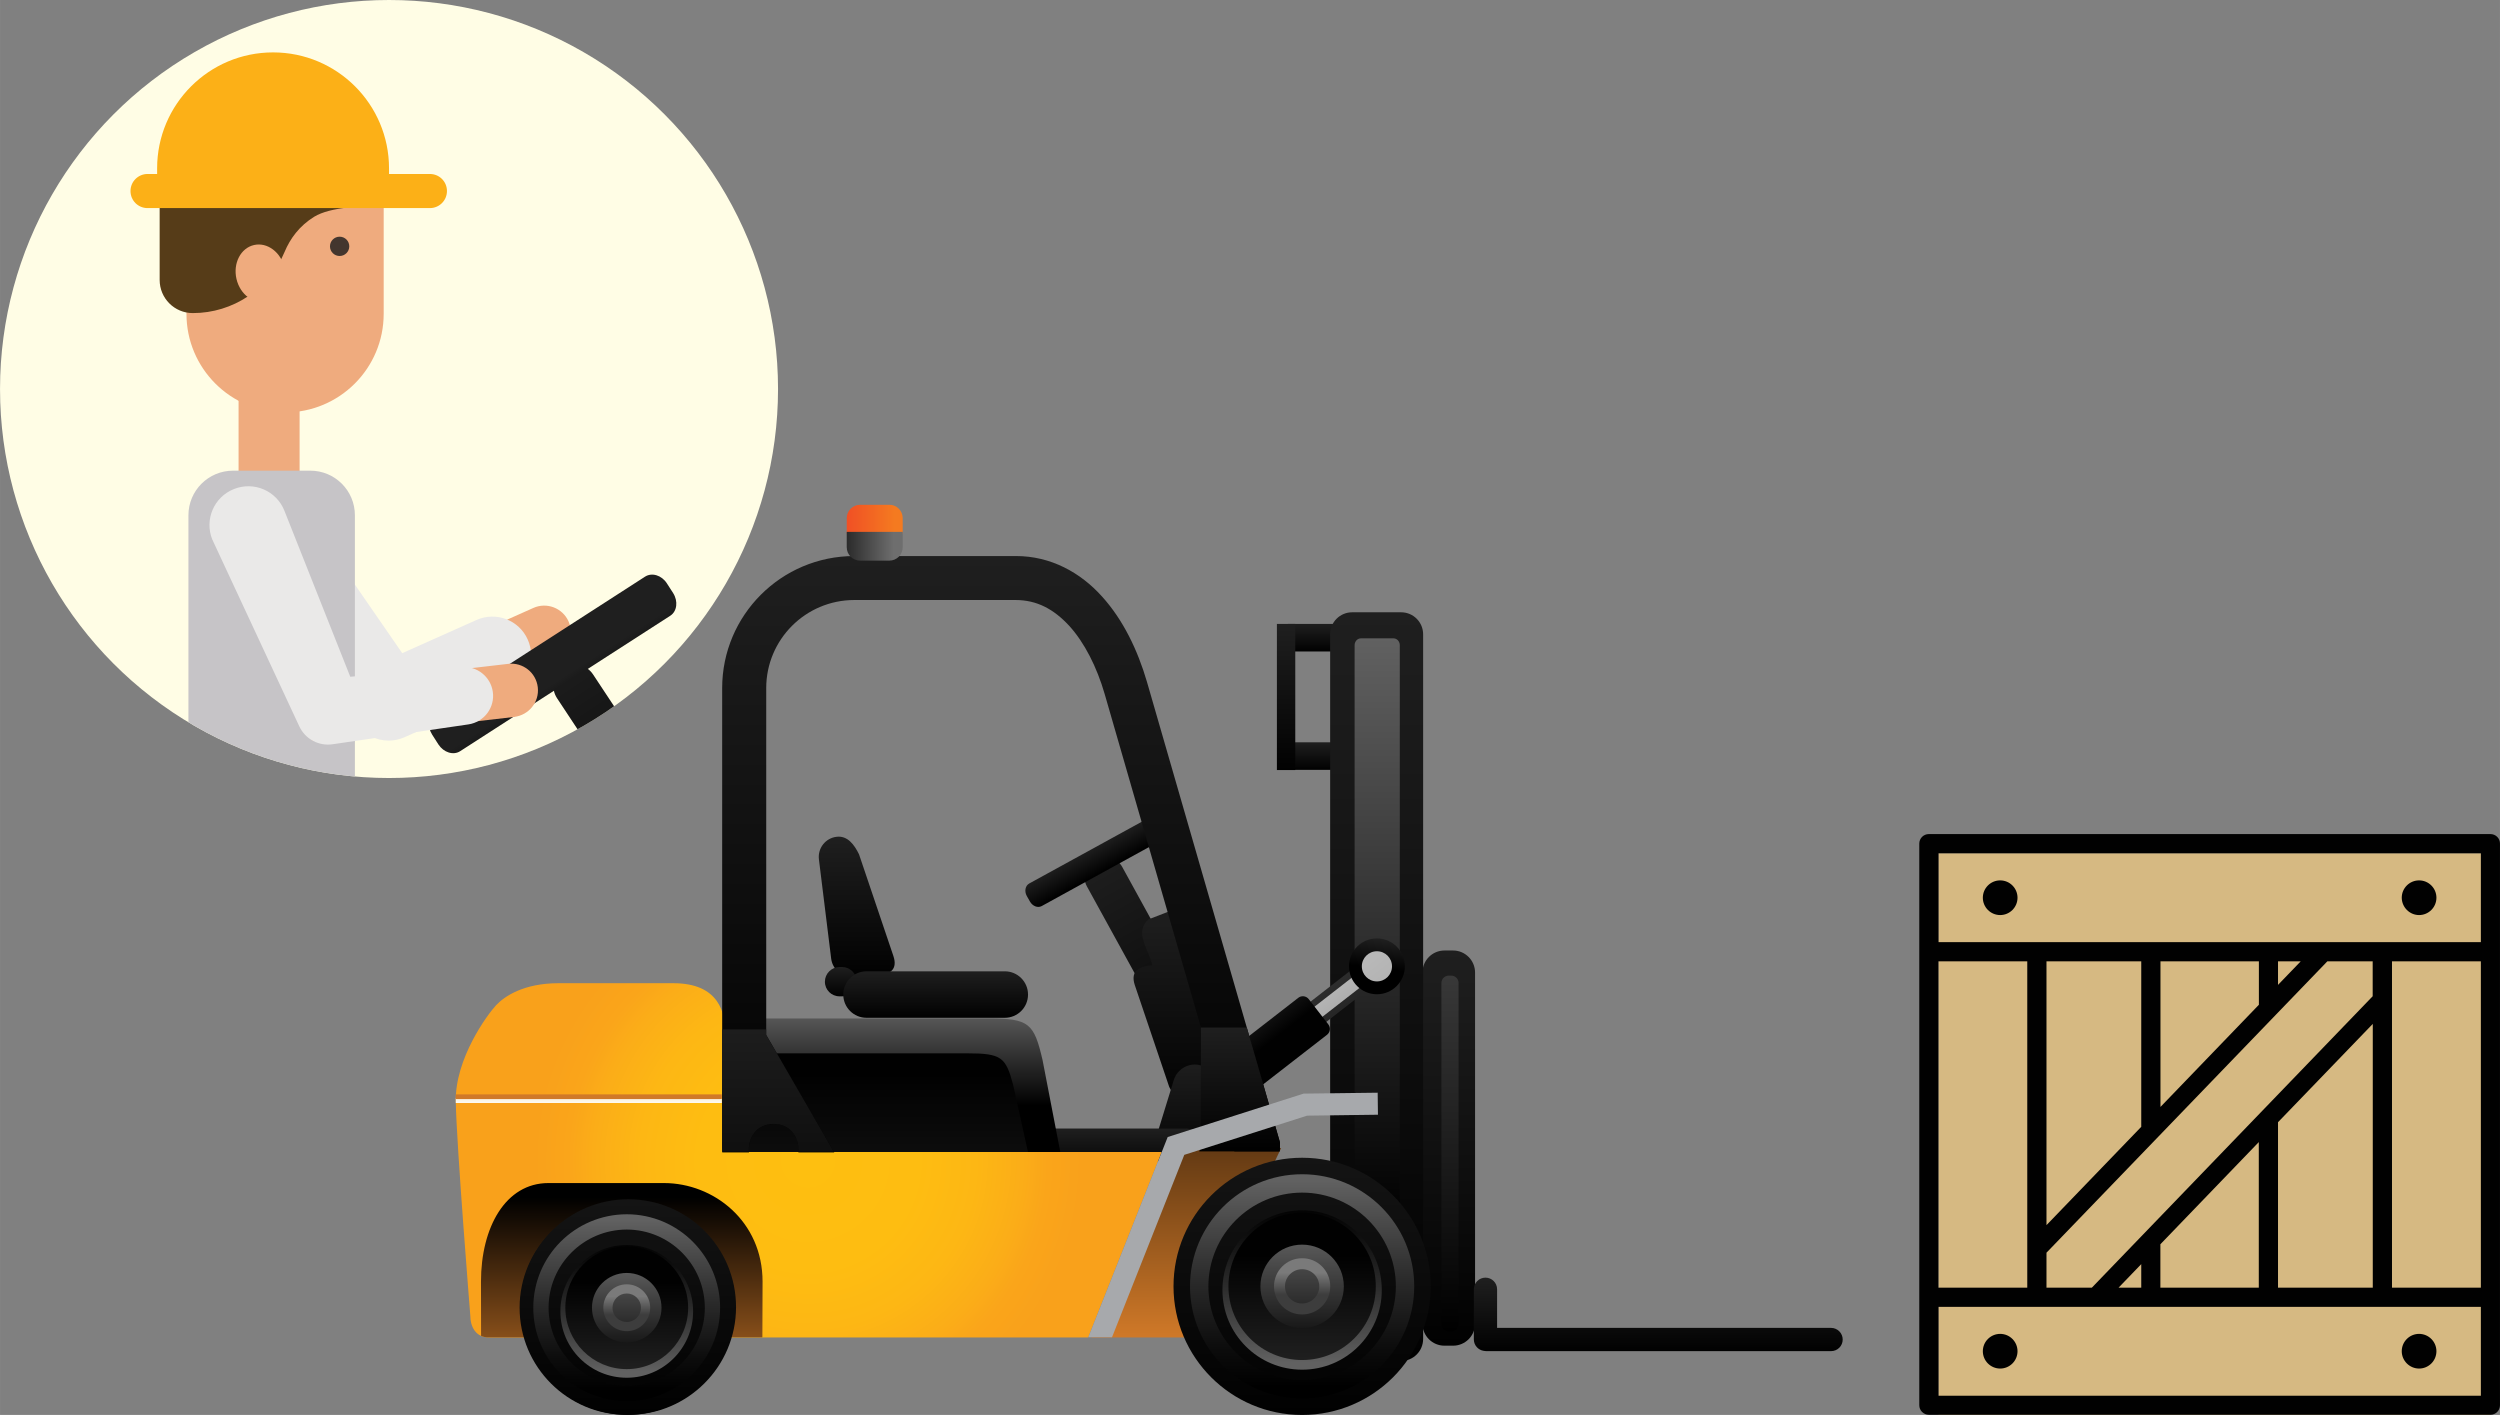 <?xml version="1.0" encoding="UTF-8" standalone="no"?>
<svg
   xmlns:dc="http://purl.org/dc/elements/1.1/"
   xmlns:cc="http://creativecommons.org/ns#"
   xmlns:rdf="http://www.w3.org/1999/02/22-rdf-syntax-ns#"
   xmlns:svg="http://www.w3.org/2000/svg"
   xmlns="http://www.w3.org/2000/svg"
   xmlns:xlink="http://www.w3.org/1999/xlink"
   version="1.1"
   id="svg10297"
   viewBox="0 0 266.7 150.95"
   height="42.601mm"
   width="75.269mm">
  <rect x="0" y="0" width="266.7" height="150.95" fill="#808080" stroke="none"/>
  <defs
     id="defs10299">
    <linearGradient
       gradientTransform="matrix(-1,0,0,1,10744.371,0)"
       y2="113.188"
       x2="10471.746"
       y1="110.251"
       x1="10471.746"
       gradientUnits="userSpaceOnUse"
       id="SVGID_1_">
      <stop
         id="stop6"
         style="stop-color:#1F1F1F"
         offset="0" />
      <stop
         id="stop8"
         style="stop-color:#010101"
         offset="1" />
    </linearGradient>
    <linearGradient
       gradientTransform="matrix(-1,0,0,1,10744.371,0)"
       y2="125.812"
       x2="10471.746"
       y1="122.877"
       x1="10471.746"
       gradientUnits="userSpaceOnUse"
       id="SVGID_2_">
      <stop
         id="stop13"
         style="stop-color:#1F1F1F"
         offset="0" />
      <stop
         id="stop15"
         style="stop-color:#010101"
         offset="1" />
    </linearGradient>
    <linearGradient
       gradientTransform="matrix(-1,0,0,1,10744.371,0)"
       y2="187.244"
       x2="10457.617"
       y1="145.094"
       x1="10457.617"
       gradientUnits="userSpaceOnUse"
       id="SVGID_3_">
      <stop
         id="stop20"
         style="stop-color:#1F1F1F"
         offset="0" />
      <stop
         id="stop22"
         style="stop-color:#010101"
         offset="1" />
    </linearGradient>
    <linearGradient
       gradientTransform="matrix(-1,0,0,1,10744.371,0)"
       y2="188.877"
       x2="10465.318"
       y1="109.011"
       x1="10465.318"
       gradientUnits="userSpaceOnUse"
       id="SVGID_4_">
      <stop
         id="stop27"
         style="stop-color:#1F1F1F"
         offset="0" />
      <stop
         id="stop29"
         style="stop-color:#010101"
         offset="1" />
    </linearGradient>
    <linearGradient
       gradientTransform="matrix(-1,0,0,1,10744.371,0)"
       y2="187.832"
       x2="10435.27"
       y1="179.994"
       x1="10435.27"
       gradientUnits="userSpaceOnUse"
       id="SVGID_5_">
      <stop
         id="stop34"
         style="stop-color:#1F1F1F"
         offset="0" />
      <stop
         id="stop36"
         style="stop-color:#010101"
         offset="1" />
    </linearGradient>
    <linearGradient
       gradientTransform="matrix(-1,0,0,1,10744.371,0)"
       y2="125.846"
       x2="10474.975"
       y1="110.251"
       x1="10474.975"
       gradientUnits="userSpaceOnUse"
       id="SVGID_6_">
      <stop
         id="stop41"
         style="stop-color:#1F1F1F"
         offset="0" />
      <stop
         id="stop43"
         style="stop-color:#010101"
         offset="1" />
    </linearGradient>
    <linearGradient
       gradientTransform="matrix(-1,0,0,1,10744.371,0)"
       y2="174.018"
       x2="10465.252"
       y1="111.799"
       x1="10465.252"
       gradientUnits="userSpaceOnUse"
       id="SVGID_7_">
      <stop
         id="stop48"
         style="stop-color:#616161"
         offset="0" />
      <stop
         id="stop50"
         style="stop-color:#000000"
         offset="1" />
    </linearGradient>
    <linearGradient
       gradientTransform="matrix(-1,0,0,1,10744.371,0)"
       y2="185.744"
       x2="10457.488"
       y1="147.769"
       x1="10457.488"
       gradientUnits="userSpaceOnUse"
       id="SVGID_8_">
      <stop
         id="stop55"
         style="stop-color:#383838"
         offset="0" />
      <stop
         id="stop57"
         style="stop-color:#000000"
         offset="1" />
    </linearGradient>
    <linearGradient
       gradientTransform="matrix(-0.876,0.481,0.481,0.876,11230.857,-1284.333)"
       y2="-4015.908"
       x2="10308.896"
       y1="-4043.9"
       x1="10308.896"
       gradientUnits="userSpaceOnUse"
       id="SVGID_9_">
      <stop
         id="stop62"
         style="stop-color:#1F1F1F"
         offset="0" />
      <stop
         id="stop64"
         style="stop-color:#010101"
         offset="1" />
    </linearGradient>
    <linearGradient
       gradientTransform="matrix(-0.876,0.481,0.481,0.876,11230.859,-1284.333)"
       y2="-4042.231"
       x2="10308.898"
       y1="-4044.985"
       x1="10308.898"
       gradientUnits="userSpaceOnUse"
       id="SVGID_10_">
      <stop
         id="stop69"
         style="stop-color:#1F1F1F"
         offset="0" />
      <stop
         id="stop71"
         style="stop-color:#010101"
         offset="1" />
    </linearGradient>
    <linearGradient
       gradientTransform="matrix(1,0,0,-1,6421.072,-3115.35)"
       y2="-3276.872"
       x2="-6162.942"
       y1="-3256.134"
       x1="-6162.942"
       gradientUnits="userSpaceOnUse"
       id="SVGID_11_">
      <stop
         id="stop76"
         style="stop-color:#1F1F1F"
         offset="0" />
      <stop
         id="stop78"
         style="stop-color:#010101"
         offset="1" />
    </linearGradient>
    <linearGradient
       gradientTransform="matrix(-0.956,-0.294,-0.294,0.956,10200.467,568.128)"
       y2="2540.225"
       x2="9618.642"
       y1="2528.84"
       x1="9622.143"
       gradientUnits="userSpaceOnUse"
       id="SVGID_12_">
      <stop
         id="stop83"
         style="stop-color:#1F1F1F"
         offset="0" />
      <stop
         id="stop85"
         style="stop-color:#010101"
         offset="1" />
    </linearGradient>
    <linearGradient
       gradientTransform="matrix(-1,0,0,1,10744.371,0)"
       y2="168.769"
       x2="10492.984"
       y1="164.082"
       x1="10492.984"
       gradientUnits="userSpaceOnUse"
       id="SVGID_13_">
      <stop
         id="stop90"
         style="stop-color:#1F1F1F"
         offset="0" />
      <stop
         id="stop92"
         style="stop-color:#010101"
         offset="1" />
    </linearGradient>
    <linearGradient
       gradientTransform="matrix(-1,0,0,1,10744.371,0)"
       y2="161.602"
       x2="10516.344"
       y1="151.161"
       x1="10516.344"
       gradientUnits="userSpaceOnUse"
       id="SVGID_14_">
      <stop
         id="stop97"
         style="stop-color:#616161"
         offset="0" />
      <stop
         id="stop99"
         style="stop-color:#000000"
         offset="1" />
    </linearGradient>
    <linearGradient
       gradientTransform="matrix(-1,0,0,1,10744.371,0)"
       y2="158.209"
       x2="10517.422"
       y1="179.744"
       x1="10517.422"
       gradientUnits="userSpaceOnUse"
       id="SVGID_15_">
      <stop
         id="stop104"
         style="stop-color:#1F1F1F"
         offset="0" />
      <stop
         id="stop106"
         style="stop-color:#010101"
         offset="1" />
    </linearGradient>
    <linearGradient
       gradientTransform="matrix(-1,0,0,1,10744.371,0)"
       y2="147.86"
       x2="10520.777"
       y1="132.935"
       x1="10520.777"
       gradientUnits="userSpaceOnUse"
       id="SVGID_16_">
      <stop
         id="stop111"
         style="stop-color:#1F1F1F"
         offset="0" />
      <stop
         id="stop113"
         style="stop-color:#010101"
         offset="1" />
    </linearGradient>
    <linearGradient
       gradientTransform="matrix(-1,0,0,1,10744.371,0)"
       y2="149.986"
       x2="10522.477"
       y1="146.856"
       x1="10522.477"
       gradientUnits="userSpaceOnUse"
       id="SVGID_17_">
      <stop
         id="stop118"
         style="stop-color:#1F1F1F"
         offset="0" />
      <stop
         id="stop120"
         style="stop-color:#010101"
         offset="1" />
    </linearGradient>
    <linearGradient
       gradientTransform="matrix(-1,0,0,1,10744.371,0)"
       y2="152.269"
       x2="10512.363"
       y1="147.312"
       x1="10512.363"
       gradientUnits="userSpaceOnUse"
       id="SVGID_18_">
      <stop
         id="stop125"
         style="stop-color:#1F1F1F"
         offset="0" />
      <stop
         id="stop127"
         style="stop-color:#010101"
         offset="1" />
    </linearGradient>
    <linearGradient
       gradientTransform="matrix(-1,0,0,1,10744.371,0)"
       y2="186.369"
       x2="10485.609"
       y1="147.774"
       x1="10485.609"
       gradientUnits="userSpaceOnUse"
       id="SVGID_19_">
      <stop
         id="stop132"
         style="stop-color:#000000"
         offset="0" />
      <stop
         id="stop134"
         style="stop-color:#D07928"
         offset="1" />
    </linearGradient>
    <linearGradient
       gradientTransform="matrix(-0.613,-0.79,-0.79,0.613,8730.73,963.032)"
       y2="6181.051"
       x2="5808.803"
       y1="6181.051"
       x1="5832.797"
       gradientUnits="userSpaceOnUse"
       id="SVGID_20_">
      <stop
         id="stop139"
         style="stop-color:#383838"
         offset="0" />
      <stop
         id="stop141"
         style="stop-color:#000000"
         offset="1" />
    </linearGradient>
    <linearGradient
       gradientTransform="matrix(-0.613,-0.79,-0.79,0.613,8730.73,963.032)"
       y2="6181.051"
       x2="5799.145"
       y1="6181.051"
       x1="5828.097"
       gradientUnits="userSpaceOnUse"
       id="SVGID_21_">
      <stop
         id="stop146"
         style="stop-color:#B8B8B8"
         offset="0" />
      <stop
         id="stop148"
         style="stop-color:#3D3D3D"
         offset="1" />
    </linearGradient>
    <linearGradient
       gradientTransform="matrix(-0.613,-0.79,-0.79,0.613,8730.73,963.032)"
       y2="6187.852"
       x2="5827.019"
       y1="6187.852"
       x1="5831.13"
       gradientUnits="userSpaceOnUse"
       id="SVGID_22_">
      <stop
         id="stop153"
         style="stop-color:#1F1F1F"
         offset="0" />
      <stop
         id="stop155"
         style="stop-color:#010101"
         offset="1" />
    </linearGradient>
    <linearGradient
       gradientTransform="matrix(-0.613,-0.79,-0.79,0.613,8730.73,963.032)"
       y2="6176.94"
       x2="5825.869"
       y1="6172.928"
       x1="5829.881"
       gradientUnits="userSpaceOnUse"
       id="SVGID_23_">
      <stop
         id="stop160"
         style="stop-color:#383838"
         offset="0" />
      <stop
         id="stop162"
         style="stop-color:#000000"
         offset="1" />
    </linearGradient>
    <linearGradient
       gradientTransform="matrix(-0.613,-0.79,-0.79,0.613,8730.73,963.032)"
       y2="6174.151"
       x2="5759.054"
       y1="6174.151"
       x1="5827.334"
       gradientUnits="userSpaceOnUse"
       id="SVGID_24_">
      <stop
         id="stop167"
         style="stop-color:#B8B8B8"
         offset="0" />
      <stop
         id="stop169"
         style="stop-color:#3D3D3D"
         offset="1" />
    </linearGradient>
    <radialGradient
       gradientUnits="userSpaceOnUse"
       gradientTransform="matrix(-1,0,0,1,10744.371,0)"
       r="29.791"
       cy="167.477"
       cx="10525.895"
       id="SVGID_25_">
      <stop
         id="stop174"
         style="stop-color:#FEBF10"
         offset="0" />
      <stop
         id="stop176"
         style="stop-color:#FEBD11"
         offset="0.39" />
      <stop
         id="stop178"
         style="stop-color:#FDB714"
         offset="0.601" />
      <stop
         id="stop180"
         style="stop-color:#FBAD18"
         offset="0.769" />
      <stop
         id="stop182"
         style="stop-color:#FAA51A"
         offset="0.859" />
      <stop
         id="stop184"
         style="stop-color:#F9A11B"
         offset="0.984" />
    </radialGradient>
    <linearGradient
       gradientTransform="matrix(-1,0,0,1,10744.371,0)"
       y2="166.625"
       x2="10505.381"
       y1="103.008"
       x1="10505.381"
       gradientUnits="userSpaceOnUse"
       id="SVGID_26_">
      <stop
         id="stop189"
         style="stop-color:#1F1F1F"
         offset="0" />
      <stop
         id="stop191"
         style="stop-color:#010101"
         offset="1" />
    </linearGradient>
    <linearGradient
       gradientTransform="matrix(-1,0,0,1,10744.371,0)"
       y2="166.3"
       x2="10479.934"
       y1="153.25"
       x1="10479.934"
       gradientUnits="userSpaceOnUse"
       id="SVGID_27_">
      <stop
         id="stop196"
         style="stop-color:#1F1F1F"
         offset="0" />
      <stop
         id="stop198"
         style="stop-color:#010101"
         offset="1" />
    </linearGradient>
    <linearGradient
       gradientTransform="matrix(-1,0,0,1,10744.371,0)"
       y2="180.394"
       x2="10529.172"
       y1="151.552"
       x1="10529.172"
       gradientUnits="userSpaceOnUse"
       id="SVGID_28_">
      <stop
         id="stop203"
         style="stop-color:#1F1F1F"
         offset="0" />
      <stop
         id="stop205"
         style="stop-color:#010101"
         offset="1" />
    </linearGradient>
    <linearGradient
       gradientTransform="matrix(-1,0,0,1,10744.371,0)"
       y2="194.519"
       x2="10545.836"
       y1="171.421"
       x1="10545.836"
       gradientUnits="userSpaceOnUse"
       id="SVGID_29_">
      <stop
         id="stop210"
         style="stop-color:#000000"
         offset="0" />
      <stop
         id="stop212"
         style="stop-color:#D07928"
         offset="1" />
    </linearGradient>
    <linearGradient
       gradientTransform="matrix(-1,0,0,1,10744.371,0)"
       y2="194.635"
       x2="10545.15"
       y1="171.635"
       x1="10545.15"
       gradientUnits="userSpaceOnUse"
       id="SVGID_30_">
      <stop
         id="stop219"
         style="stop-color:#141414"
         offset="0" />
      <stop
         id="stop221"
         style="stop-color:#010101"
         offset="1" />
    </linearGradient>
    <linearGradient
       gradientTransform="matrix(-1,0,0,1,10744.371,0)"
       y2="200.999"
       x2="10545.15"
       y1="181.226"
       x1="10545.15"
       gradientUnits="userSpaceOnUse"
       id="SVGID_31_">
      <stop
         id="stop226"
         style="stop-color:#EBEBEB"
         offset="0" />
      <stop
         id="stop228"
         style="stop-color:#5C5C5C"
         offset="1" />
    </linearGradient>
    <linearGradient
       gradientTransform="matrix(-1,0,0,1,10744.371,0)"
       y2="194.635"
       x2="10545.312"
       y1="171.764"
       x1="10545.312"
       gradientUnits="userSpaceOnUse"
       id="SVGID_32_">
      <stop
         id="stop233"
         style="stop-color:#141414"
         offset="0" />
      <stop
         id="stop235"
         style="stop-color:#010101"
         offset="1" />
    </linearGradient>
    <linearGradient
       gradientTransform="matrix(-1,0,0,1,10744.371,0)"
       y2="192.106"
       x2="10545.312"
       y1="173.831"
       x1="10545.312"
       gradientUnits="userSpaceOnUse"
       id="SVGID_33_">
      <stop
         id="stop242"
         style="stop-color:#616161"
         offset="0" />
      <stop
         id="stop244"
         style="stop-color:#5D5D5D"
         offset="0.031" />
      <stop
         id="stop246"
         style="stop-color:#2B2B2B"
         offset="0.475" />
      <stop
         id="stop248"
         style="stop-color:#0C0C0C"
         offset="0.812" />
      <stop
         id="stop250"
         style="stop-color:#000000"
         offset="1" />
    </linearGradient>
    <linearGradient
       gradientTransform="matrix(-1,0,0,1,10744.371,0)"
       y2="175.692"
       x2="10545.312"
       y1="190.051"
       x1="10545.312"
       gradientUnits="userSpaceOnUse"
       id="SVGID_34_">
      <stop
         id="stop255"
         style="stop-color:#616161"
         offset="0" />
      <stop
         id="stop257"
         style="stop-color:#5D5D5D"
         offset="0.031" />
      <stop
         id="stop259"
         style="stop-color:#2B2B2B"
         offset="0.475" />
      <stop
         id="stop261"
         style="stop-color:#0C0C0C"
         offset="0.812" />
      <stop
         id="stop263"
         style="stop-color:#000000"
         offset="1" />
    </linearGradient>
    <linearGradient
       gradientTransform="matrix(-1,0,0,1,10744.371,0)"
       y2="180.467"
       x2="10545.312"
       y1="189.603"
       x1="10545.312"
       gradientUnits="userSpaceOnUse"
       id="SVGID_35_">
      <stop
         id="stop268"
         style="stop-color:#1F1F1F"
         offset="0" />
      <stop
         id="stop270"
         style="stop-color:#010101"
         offset="1" />
    </linearGradient>
    <linearGradient
       gradientTransform="matrix(-1,0,0,1,10744.371,0)"
       y2="189.811"
       x2="10545.312"
       y1="178.532"
       x1="10545.312"
       gradientUnits="userSpaceOnUse"
       id="SVGID_36_">
      <stop
         id="stop275"
         style="stop-color:#616161"
         offset="0" />
      <stop
         id="stop277"
         style="stop-color:#000000"
         offset="1" />
    </linearGradient>
    <linearGradient
       gradientTransform="matrix(-1,0,0,1,10744.371,0)"
       y2="183.947"
       x2="10545.312"
       y1="181.989"
       x1="10545.312"
       gradientUnits="userSpaceOnUse"
       id="SVGID_37_">
      <stop
         id="stop284"
         style="stop-color:#7A7A7A"
         offset="0" />
      <stop
         id="stop286"
         style="stop-color:#3D3D3D"
         offset="1" />
    </linearGradient>
    <linearGradient
       gradientTransform="matrix(-1,0,0,1,10744.371,0)"
       y2="194.635"
       x2="10473.262"
       y1="167.197"
       x1="10473.262"
       gradientUnits="userSpaceOnUse"
       id="SVGID_38_">
      <stop
         id="stop291"
         style="stop-color:#141414"
         offset="0" />
      <stop
         id="stop293"
         style="stop-color:#010101"
         offset="1" />
    </linearGradient>
    <linearGradient
       gradientTransform="matrix(-1,0,0,1,10744.371,0)"
       y2="191.601"
       x2="10473.262"
       y1="169.677"
       x1="10473.262"
       gradientUnits="userSpaceOnUse"
       id="SVGID_39_">
      <stop
         id="stop300"
         style="stop-color:#616161"
         offset="0" />
      <stop
         id="stop302"
         style="stop-color:#5D5D5D"
         offset="0.031" />
      <stop
         id="stop304"
         style="stop-color:#2B2B2B"
         offset="0.475" />
      <stop
         id="stop306"
         style="stop-color:#0C0C0C"
         offset="0.812" />
      <stop
         id="stop308"
         style="stop-color:#000000"
         offset="1" />
    </linearGradient>
    <linearGradient
       gradientTransform="matrix(-1,0,0,1,10744.371,0)"
       y2="171.83"
       x2="10473.262"
       y1="189.057"
       x1="10473.262"
       gradientUnits="userSpaceOnUse"
       id="SVGID_40_">
      <stop
         id="stop313"
         style="stop-color:#616161"
         offset="0" />
      <stop
         id="stop315"
         style="stop-color:#5D5D5D"
         offset="0.031" />
      <stop
         id="stop317"
         style="stop-color:#2B2B2B"
         offset="0.475" />
      <stop
         id="stop319"
         style="stop-color:#0C0C0C"
         offset="0.812" />
      <stop
         id="stop321"
         style="stop-color:#000000"
         offset="1" />
    </linearGradient>
    <linearGradient
       gradientTransform="matrix(-1,0,0,1,10744.371,0)"
       y2="177.637"
       x2="10473.26"
       y1="188.6"
       x1="10473.26"
       gradientUnits="userSpaceOnUse"
       id="SVGID_41_">
      <stop
         id="stop326"
         style="stop-color:#1F1F1F"
         offset="0" />
      <stop
         id="stop328"
         style="stop-color:#010101"
         offset="1" />
    </linearGradient>
    <linearGradient
       gradientTransform="matrix(-1,0,0,1,10744.371,0)"
       y2="188.848"
       x2="10473.262"
       y1="175.316"
       x1="10473.262"
       gradientUnits="userSpaceOnUse"
       id="SVGID_42_">
      <stop
         id="stop333"
         style="stop-color:#616161"
         offset="0" />
      <stop
         id="stop335"
         style="stop-color:#000000"
         offset="1" />
    </linearGradient>
    <linearGradient
       gradientTransform="matrix(-1,0,0,1,10744.371,0)"
       y2="181.812"
       x2="10473.262"
       y1="179.464"
       x1="10473.262"
       gradientUnits="userSpaceOnUse"
       id="SVGID_43_">
      <stop
         id="stop342"
         style="stop-color:#7A7A7A"
         offset="0" />
      <stop
         id="stop344"
         style="stop-color:#3D3D3D"
         offset="1" />
    </linearGradient>
    <linearGradient
       gradientTransform="matrix(-1,0,0,1,10744.371,0)"
       y2="157.811"
       x2="10549.357"
       y1="161.685"
       x1="10549.357"
       gradientUnits="userSpaceOnUse"
       id="SVGID_44_">
      <stop
         id="stop349"
         style="stop-color:#FFFFFF"
         offset="0" />
      <stop
         id="stop351"
         style="stop-color:#FBF5E8"
         offset="0.139" />
      <stop
         id="stop353"
         style="stop-color:#F0DAAC"
         offset="0.431" />
      <stop
         id="stop355"
         style="stop-color:#DFAF4C"
         offset="0.849" />
      <stop
         id="stop357"
         style="stop-color:#D99F28"
         offset="1" />
    </linearGradient>
    <linearGradient
       gradientTransform="matrix(-1,0,0,1,10744.371,0)"
       y2="159.774"
       x2="10549.359"
       y1="155.197"
       x1="10549.359"
       gradientUnits="userSpaceOnUse"
       id="SVGID_45_">
      <stop
         id="stop362"
         style="stop-color:#000000"
         offset="0" />
      <stop
         id="stop364"
         style="stop-color:#D07928"
         offset="1" />
    </linearGradient>
    <linearGradient
       gradientTransform="matrix(0,-1,-1,0,6189.426,4928.368)"
       y2="5961.743"
       x2="4829.298"
       y1="5967.31"
       x1="4829.298"
       gradientUnits="userSpaceOnUse"
       id="SVGID_46_">
      <stop
         id="stop369"
         style="stop-color:#F04C25"
         offset="0" />
      <stop
         id="stop371"
         style="stop-color:#F47A20"
         offset="1" />
    </linearGradient>
    <linearGradient
       gradientTransform="matrix(0,-1,-1,0,6189.426,4928.368)"
       y2="5969.981"
       x2="4826.398"
       y1="5961.834"
       x1="4826.398"
       gradientUnits="userSpaceOnUse"
       id="SVGID_47_">
      <stop
         id="stop376"
         style="stop-color:#6E6E6E"
         offset="0" />
      <stop
         id="stop378"
         style="stop-color:#010101"
         offset="1" />
    </linearGradient>
    <clipPath
       id="SVGID_48_">
      <use
         id="use392"
         overflow="visible"
         xlink:href="#SVGID_1794_"
         style="overflow:visible"
         x="0"
         y="0"
         width="100%"
         height="100%" />
    </clipPath>
    <linearGradient
       gradientTransform="matrix(-0.834,0.551,0.551,0.834,11066.744,-2163.356)"
       y2="-4067.476"
       x2="10328.199"
       y1="-4097.421"
       x1="10328.199"
       gradientUnits="userSpaceOnUse"
       id="SVGID_49_">
      <stop
         id="stop401"
         style="stop-color:#1F1F1F"
         offset="0" />
      <stop
         id="stop403"
         style="stop-color:#010101"
         offset="1" />
    </linearGradient>
    <linearGradient
       gradientTransform="matrix(-0.84,0.542,0.542,0.84,11094.713,-2041.618)"
       y2="-4094.439"
       x2="10332.516"
       y1="-4099.403"
       x1="10332.516"
       gradientUnits="userSpaceOnUse"
       id="SVGID_50_">
      <stop
         id="stop408"
         style="stop-color:#1F1F1F"
         offset="0" />
      <stop
         id="stop410"
         style="stop-color:#010101"
         offset="1" />
    </linearGradient>
  </defs>
  <g
     transform="translate(-1083.793,-14.03)"
     id="layer1">
    <g
       id="g3"
       transform="translate(951.593,-29.66)">
      <linearGradient
         gradientTransform="matrix(-1,0,0,1,10744.371,0)"
         y2="113.188"
         x2="10471.746"
         y1="110.251"
         x1="10471.746"
         gradientUnits="userSpaceOnUse"
         id="linearGradient9866">
        <stop
           id="stop9868"
           style="stop-color:#1F1F1F"
           offset="0" />
        <stop
           id="stop9870"
           style="stop-color:#010101"
           offset="1" />
      </linearGradient>
      <rect
         id="rect10"
         height="2.94"
         width="6.07"
         y="110.25"
         x="269.59"
         style="fill:url(#SVGID_1_)" />
      <linearGradient
         gradientTransform="matrix(-1,0,0,1,10744.371,0)"
         y2="125.812"
         x2="10471.746"
         y1="122.877"
         x1="10471.746"
         gradientUnits="userSpaceOnUse"
         id="linearGradient9873">
        <stop
           id="stop9875"
           style="stop-color:#1F1F1F"
           offset="0" />
        <stop
           id="stop9877"
           style="stop-color:#010101"
           offset="1" />
      </linearGradient>
      <rect
         id="rect17"
         height="2.94"
         width="6.07"
         y="122.88"
         x="269.59"
         style="fill:url(#SVGID_2_)" />
      <linearGradient
         gradientTransform="matrix(-1,0,0,1,10744.371,0)"
         y2="187.244"
         x2="10457.617"
         y1="145.094"
         x1="10457.617"
         gradientUnits="userSpaceOnUse"
         id="linearGradient9880">
        <stop
           id="stop9882"
           style="stop-color:#1F1F1F"
           offset="0" />
        <stop
           id="stop9884"
           style="stop-color:#010101"
           offset="1" />
      </linearGradient>
      <path
         id="path24"
         d="m 283.95,184.9 c 0,1.3 1.05,2.35 2.35,2.35 l 0.91,0 c 1.3,0 2.35,-1.05 2.35,-2.35 l 0,-37.46 c 0,-1.29 -1.05,-2.35 -2.35,-2.35 l -0.91,0 c -1.3,0 -2.35,1.05 -2.35,2.35 l 0,37.46 z"
         style="fill:url(#SVGID_3_)" />
      <linearGradient
         gradientTransform="matrix(-1,0,0,1,10744.371,0)"
         y2="188.877"
         x2="10465.318"
         y1="109.011"
         x1="10465.318"
         gradientUnits="userSpaceOnUse"
         id="linearGradient9887">
        <stop
           id="stop9889"
           style="stop-color:#1F1F1F"
           offset="0" />
        <stop
           id="stop9891"
           style="stop-color:#010101"
           offset="1" />
      </linearGradient>
      <path
         id="path31"
         d="m 274.1,186.53 c 0,1.3 1.05,2.35 2.35,2.35 l 5.22,0 c 1.3,0 2.35,-1.05 2.35,-2.35 l 0,-75.17 c 0,-1.3 -1.05,-2.35 -2.35,-2.35 l -5.22,0 c -1.3,0 -2.35,1.05 -2.35,2.35 l 0,75.17 z"
         style="fill:url(#SVGID_4_)" />
      <linearGradient
         gradientTransform="matrix(-1,0,0,1,10744.371,0)"
         y2="187.832"
         x2="10435.27"
         y1="179.994"
         x1="10435.27"
         gradientUnits="userSpaceOnUse"
         id="linearGradient9894">
        <stop
           id="stop9896"
           style="stop-color:#1F1F1F"
           offset="0" />
        <stop
           id="stop9898"
           style="stop-color:#010101"
           offset="1" />
      </linearGradient>
      <path
         id="path38"
         d="m 290.67,179.99 c 0.68,0 1.24,0.55 1.24,1.24 l 0,4.12 35.63,0 c 0.68,0 1.24,0.56 1.24,1.24 0,0.69 -0.56,1.24 -1.24,1.24 l -36.8,0 c -0.09,0 -0.17,-0.01 -0.26,-0.03 -0.59,-0.09 -1.05,-0.6 -1.05,-1.22 l 0,-5.35 c 0,-0.68 0.55,-1.24 1.24,-1.24 z"
         style="fill:url(#SVGID_5_)" />
      <linearGradient
         gradientTransform="matrix(-1,0,0,1,10744.371,0)"
         y2="125.846"
         x2="10474.975"
         y1="110.251"
         x1="10474.975"
         gradientUnits="userSpaceOnUse"
         id="linearGradient9901">
        <stop
           id="stop9903"
           style="stop-color:#1F1F1F"
           offset="0" />
        <stop
           id="stop9905"
           style="stop-color:#010101"
           offset="1" />
      </linearGradient>
      <rect
         id="rect45"
         height="15.59"
         width="1.96"
         y="110.25"
         x="268.42"
         style="fill:url(#SVGID_6_)" />
      <linearGradient
         gradientTransform="matrix(-1,0,0,1,10744.371,0)"
         y2="174.018"
         x2="10465.252"
         y1="111.799"
         x1="10465.252"
         gradientUnits="userSpaceOnUse"
         id="linearGradient9908">
        <stop
           id="stop9910"
           style="stop-color:#616161"
           offset="0" />
        <stop
           id="stop9912"
           style="stop-color:#000000"
           offset="1" />
      </linearGradient>
      <path
         id="path52"
         d="m 276.71,173.29 c 0,0.4 0.3,0.73 0.67,0.73 l 3.48,0 c 0.37,0 0.67,-0.33 0.67,-0.73 l 0,-60.77 c 0,-0.4 -0.3,-0.73 -0.67,-0.73 l -3.48,0 c -0.37,0 -0.67,0.33 -0.67,0.73 l 0,60.77 z"
         style="fill:url(#SVGID_7_)" />
      <linearGradient
         gradientTransform="matrix(-1,0,0,1,10744.371,0)"
         y2="185.744"
         x2="10457.488"
         y1="147.769"
         x1="10457.488"
         gradientUnits="userSpaceOnUse"
         id="linearGradient9915">
        <stop
           id="stop9917"
           style="stop-color:#383838"
           offset="0" />
        <stop
           id="stop9919"
           style="stop-color:#000000"
           offset="1" />
      </linearGradient>
      <path
         id="path59"
         d="m 285.97,184.96 c 0,0.43 0.35,0.78 0.79,0.78 l 0.26,0 c 0.43,0 0.78,-0.35 0.78,-0.78 l 0,-36.41 c 0,-0.43 -0.35,-0.78 -0.78,-0.78 l -0.26,0 c -0.43,0 -0.79,0.35 -0.79,0.78 l 0,36.41 z"
         style="fill:url(#SVGID_8_)" />
      <linearGradient
         gradientTransform="matrix(-0.876,0.481,0.481,0.876,11230.857,-1284.333)"
         y2="-4015.908"
         x2="10308.896"
         y1="-4043.9"
         x1="10308.896"
         gradientUnits="userSpaceOnUse"
         id="linearGradient9922">
        <stop
           id="stop9924"
           style="stop-color:#1F1F1F"
           offset="0" />
        <stop
           id="stop9926"
           style="stop-color:#010101"
           offset="1" />
      </linearGradient>
      <path
         id="path66"
         d="m 253.68,148.31 -5.53,-10.06 c -0.57,-1.04 -0.19,-2.35 0.85,-2.92 1.04,-0.57 2.35,-0.19 2.92,0.85 l 6.45,11.74 -4.69,0.39 z"
         style="fill:url(#SVGID_9_)" />
      <linearGradient
         gradientTransform="matrix(-0.876,0.481,0.481,0.876,11230.859,-1284.333)"
         y2="-4042.231"
         x2="10308.898"
         y1="-4044.985"
         x1="10308.898"
         gradientUnits="userSpaceOnUse"
         id="linearGradient9929">
        <stop
           id="stop9931"
           style="stop-color:#1F1F1F"
           offset="0" />
        <stop
           id="stop9933"
           style="stop-color:#010101"
           offset="1" />
      </linearGradient>
      <path
         id="path73"
         d="m 242.07,139.86 c 0.28,0.5 0.84,0.72 1.26,0.49 l 12.95,-7.12 c 0.42,-0.23 0.54,-0.82 0.27,-1.32 l -0.33,-0.6 c -0.27,-0.5 -0.84,-0.72 -1.26,-0.48 L 242,137.94 c -0.42,0.23 -0.54,0.82 -0.27,1.32 l 0.34,0.6 z"
         style="fill:url(#SVGID_10_)" />
      <linearGradient
         gradientTransform="matrix(1,0,0,-1,6421.072,-3115.35)"
         y2="-3276.872"
         x2="-6162.942"
         y1="-3256.134"
         x1="-6162.942"
         gradientUnits="userSpaceOnUse"
         id="linearGradient9936">
        <stop
           id="stop9938"
           style="stop-color:#1F1F1F"
           offset="0" />
        <stop
           id="stop9940"
           style="stop-color:#010101"
           offset="1" />
      </linearGradient>
      <path
         id="path80"
         d="m 260.39,148.03 c -0.15,-1.18 -1.95,-7.39 -3.13,-7.24 l -2.54,0.98 c -1.56,1.37 0,3.13 0.41,4.89 -1.27,0.1 -2.4,0.52 -1.87,2.12 l 3.67,10.86 c 0.51,1.02 1.22,2.02 2.4,1.88 l 0,0 c 1.18,-0.14 3.95,-1.14 3.81,-2.32 l -2.75,-11.17 z"
         style="fill:url(#SVGID_11_)" />
      <linearGradient
         gradientTransform="matrix(-0.956,-0.294,-0.294,0.956,10200.467,568.128)"
         y2="2540.225"
         x2="9618.642"
         y1="2528.84"
         x1="9622.143"
         gradientUnits="userSpaceOnUse"
         id="linearGradient9943">
        <stop
           id="stop9945"
           style="stop-color:#1F1F1F"
           offset="0" />
        <stop
           id="stop9947"
           style="stop-color:#010101"
           offset="1" />
      </linearGradient>
      <path
         id="path87"
         d="m 255.52,165.08 c -0.38,1.24 0.31,2.56 1.55,2.94 l 3.37,1.04 c 1.24,0.38 2.55,-0.31 2.94,-1.55 l 1.9,-6.17 c 0.38,-1.24 -0.31,-2.55 -1.55,-2.94 l -3.37,-1.04 c -1.24,-0.38 -2.55,0.31 -2.94,1.55 l -1.9,6.17 z"
         style="fill:url(#SVGID_12_)" />
      <linearGradient
         gradientTransform="matrix(-1,0,0,1,10744.371,0)"
         y2="168.769"
         x2="10492.984"
         y1="164.082"
         x1="10492.984"
         gradientUnits="userSpaceOnUse"
         id="linearGradient9950">
        <stop
           id="stop9952"
           style="stop-color:#1F1F1F"
           offset="0" />
        <stop
           id="stop9954"
           style="stop-color:#010101"
           offset="1" />
      </linearGradient>
      <path
         id="path94"
         d="m 241.8,167.61 0,-1.18 c 0,-1.3 1.05,-2.35 2.35,-2.35 l 14.49,0 c 1.3,0 2.35,1.05 2.35,2.35 l 0,1.18 -19.19,0 z"
         style="fill:url(#SVGID_13_)" />
      <linearGradient
         gradientTransform="matrix(-1,0,0,1,10744.371,0)"
         y2="161.602"
         x2="10516.344"
         y1="151.161"
         x1="10516.344"
         gradientUnits="userSpaceOnUse"
         id="linearGradient9957">
        <stop
           id="stop9959"
           style="stop-color:#616161"
           offset="0" />
        <stop
           id="stop9961"
           style="stop-color:#000000"
           offset="1" />
      </linearGradient>
      <path
         id="path101"
         d="m 210.54,167.61 0,-15.27 27.14,0 c 4.32,0 4.83,0.52 5.74,4.44 l 2.09,10.83 -34.97,0 z"
         style="fill:url(#SVGID_14_)" />
      <linearGradient
         gradientTransform="matrix(-1,0,0,1,10744.371,0)"
         y2="158.209"
         x2="10517.422"
         y1="179.744"
         x1="10517.422"
         gradientUnits="userSpaceOnUse"
         id="linearGradient9964">
        <stop
           id="stop9966"
           style="stop-color:#1F1F1F"
           offset="0" />
        <stop
           id="stop9968"
           style="stop-color:#010101"
           offset="1" />
      </linearGradient>
      <path
         id="path108"
         d="m 211.82,167.61 0,-11.55 23.49,0 c 3.74,0 4.18,0.4 4.97,3.36 l 1.81,8.19 -30.27,0 z"
         style="fill:url(#SVGID_15_)" />
      <linearGradient
         gradientTransform="matrix(-1,0,0,1,10744.371,0)"
         y2="147.86"
         x2="10520.777"
         y1="132.935"
         x1="10520.777"
         gradientUnits="userSpaceOnUse"
         id="linearGradient9971">
        <stop
           id="stop9973"
           style="stop-color:#1F1F1F"
           offset="0" />
        <stop
           id="stop9975"
           style="stop-color:#010101"
           offset="1" />
      </linearGradient>
      <path
         id="path115"
         d="m 220.87,145.97 c 0.15,1.18 1.22,2.02 2.4,1.88 l 0,0 c 1.18,-0.15 5.15,0.58 4.24,-2.16 l -3.67,-10.86 c -0.5,-1.02 -1.22,-2.02 -2.4,-1.87 l 0,0 c -1.18,0.14 -2.02,1.22 -1.88,2.4 l 1.31,10.61 z"
         style="fill:url(#SVGID_16_)" />
      <linearGradient
         gradientTransform="matrix(-1,0,0,1,10744.371,0)"
         y2="149.986"
         x2="10522.477"
         y1="146.856"
         x1="10522.477"
         gradientUnits="userSpaceOnUse"
         id="linearGradient9978">
        <stop
           id="stop9980"
           style="stop-color:#1F1F1F"
           offset="0" />
        <stop
           id="stop9982"
           style="stop-color:#010101"
           offset="1" />
      </linearGradient>
      <path
         id="path122"
         d="m 220.2,148.42 c 0,0.87 0.7,1.56 1.56,1.56 l 0.26,0 c 0.87,0 1.57,-0.7 1.57,-1.56 l 0,0 c 0,-0.87 -0.7,-1.57 -1.57,-1.57 l -0.26,0 c -0.86,0.01 -1.56,0.71 -1.56,1.57 l 0,0 z"
         style="fill:url(#SVGID_17_)" />
      <linearGradient
         gradientTransform="matrix(-1,0,0,1,10744.371,0)"
         y2="152.269"
         x2="10512.363"
         y1="147.312"
         x1="10512.363"
         gradientUnits="userSpaceOnUse"
         id="linearGradient9985">
        <stop
           id="stop9987"
           style="stop-color:#1F1F1F"
           offset="0" />
        <stop
           id="stop9989"
           style="stop-color:#010101"
           offset="1" />
      </linearGradient>
      <path
         id="path129"
         d="m 222.16,149.79 c 0,1.37 1.11,2.48 2.48,2.48 l 14.75,0 c 1.37,0 2.48,-1.11 2.48,-2.48 l 0,0 c 0,-1.37 -1.11,-2.48 -2.48,-2.48 l -14.75,0 c -1.37,0 -2.48,1.11 -2.48,2.48 l 0,0 z"
         style="fill:url(#SVGID_18_)" />
      <linearGradient
         gradientTransform="matrix(-1,0,0,1,10744.371,0)"
         y2="186.369"
         x2="10485.609"
         y1="147.774"
         x1="10485.609"
         gradientUnits="userSpaceOnUse"
         id="linearGradient9992">
        <stop
           id="stop9994"
           style="stop-color:#000000"
           offset="0" />
        <stop
           id="stop9996"
           style="stop-color:#D07928"
           offset="1" />
      </linearGradient>
      <path
         id="path136"
         d="m 256.16,166.91 c 0.09,-0.3 0.36,-0.49 0.47,-0.74 l 12.24,0 -9.52,20.2 -10.71,0 c 0.01,0 6.75,-16.9 7.52,-19.46 z"
         style="fill:url(#SVGID_19_)" />
      <linearGradient
         gradientTransform="matrix(-0.613,-0.79,-0.79,0.613,8730.73,963.032)"
         y2="6181.051"
         x2="5808.803"
         y1="6181.051"
         x1="5832.797"
         gradientUnits="userSpaceOnUse"
         id="linearGradient9999">
        <stop
           id="stop10001"
           style="stop-color:#383838"
           offset="0" />
        <stop
           id="stop10003"
           style="stop-color:#000000"
           offset="1" />
      </linearGradient>
      <polygon
         id="polygon143"
         points="268.7,153.12 270.38,155.28 278.57,148.91 276.89,146.75 "
         style="fill:url(#SVGID_20_)" />
      <linearGradient
         gradientTransform="matrix(-0.613,-0.79,-0.79,0.613,8730.73,963.032)"
         y2="6181.051"
         x2="5799.145"
         y1="6181.051"
         x1="5828.097"
         gradientUnits="userSpaceOnUse"
         id="linearGradient10006">
        <stop
           id="stop10008"
           style="stop-color:#B8B8B8"
           offset="0" />
        <stop
           id="stop10010"
           style="stop-color:#3D3D3D"
           offset="1" />
      </linearGradient>
      <polygon
         id="polygon150"
         points="269.12,153.66 269.96,154.74 278.15,148.37 277.31,147.29 "
         style="fill:url(#SVGID_21_)" />
      <linearGradient
         gradientTransform="matrix(-0.613,-0.79,-0.79,0.613,8730.73,963.032)"
         y2="6187.852"
         x2="5827.019"
         y1="6187.852"
         x1="5831.13"
         gradientUnits="userSpaceOnUse"
         id="linearGradient10013">
        <stop
           id="stop10015"
           style="stop-color:#1F1F1F"
           offset="0" />
        <stop
           id="stop10017"
           style="stop-color:#010101"
           offset="1" />
      </linearGradient>
      <path
         id="path157"
         d="m 262.75,156.31 c -0.34,0.26 -0.4,0.76 -0.14,1.1 l 2.1,2.71 c 0.26,0.34 0.76,0.4 1.1,0.14 l 7.96,-6.18 c 0.34,-0.27 0.4,-0.76 0.14,-1.1 l -2.1,-2.71 c -0.27,-0.34 -0.76,-0.4 -1.1,-0.14 l -7.96,6.18 z"
         style="fill:url(#SVGID_22_)" />
      <linearGradient
         gradientTransform="matrix(-0.613,-0.79,-0.79,0.613,8730.73,963.032)"
         y2="6176.94"
         x2="5825.869"
         y1="6172.928"
         x1="5829.881"
         gradientUnits="userSpaceOnUse"
         id="linearGradient10020">
        <stop
           id="stop10022"
           style="stop-color:#383838"
           offset="0" />
        <stop
           id="stop10024"
           style="stop-color:#000000"
           offset="1" />
      </linearGradient>
      <circle
         id="circle164"
         r="2.98"
         cy="146.78"
         cx="279.09"
         style="fill:url(#SVGID_23_)" />
      <linearGradient
         gradientTransform="matrix(-0.613,-0.79,-0.79,0.613,8730.73,963.032)"
         y2="6174.151"
         x2="5759.054"
         y1="6174.151"
         x1="5827.334"
         gradientUnits="userSpaceOnUse"
         id="linearGradient10027">
        <stop
           id="stop10029"
           style="stop-color:#B8B8B8"
           offset="0" />
        <stop
           id="stop10031"
           style="stop-color:#3D3D3D"
           offset="1" />
      </linearGradient>
      <circle
         id="circle171"
         r="1.61"
         cy="146.78"
         cx="279.09"
         style="fill:url(#SVGID_24_)" />
      <radialGradient
         gradientUnits="userSpaceOnUse"
         gradientTransform="matrix(-1,0,0,1,10744.371,0)"
         r="29.791"
         cy="167.477"
         cx="10525.895"
         id="radialGradient10034">
        <stop
           id="stop10036"
           style="stop-color:#FEBF10"
           offset="0" />
        <stop
           id="stop10038"
           style="stop-color:#FEBD11"
           offset="0.39" />
        <stop
           id="stop10040"
           style="stop-color:#FDB714"
           offset="0.601" />
        <stop
           id="stop10042"
           style="stop-color:#FBAD18"
           offset="0.769" />
        <stop
           id="stop10044"
           style="stop-color:#FAA51A"
           offset="0.859" />
        <stop
           id="stop10046"
           style="stop-color:#F9A11B"
           offset="0.984" />
      </radialGradient>
      <path
         id="path186"
         d="m 185.12,150.93 c 0.89,-0.95 2.95,-2.35 6.66,-2.35 0,0 7.35,0 12.24,0 4.89,0 5.58,3.16 5.58,5.48 0,2.32 -0.1,12.53 -0.1,12.53 l 46.63,0 -7.84,19.78 -63.96,0 c -1.3,0 -1.96,-1.05 -1.96,-2.35 0,0 -1.46,-18.07 -1.55,-22.78 -0.1,-4.6 3.38,-9.33 4.3,-10.31 z"
         style="fill:url(#SVGID_25_)" />
      <linearGradient
         gradientTransform="matrix(-1,0,0,1,10744.371,0)"
         y2="166.625"
         x2="10505.381"
         y1="103.008"
         x1="10505.381"
         gradientUnits="userSpaceOnUse"
         id="linearGradient10049">
        <stop
           id="stop10051"
           style="stop-color:#1F1F1F"
           offset="0" />
        <stop
           id="stop10053"
           style="stop-color:#010101"
           offset="1" />
      </linearGradient>
      <path
         id="path193"
         d="m 223.33,103.01 17.23,0 c 3.75,-0.01 6.92,1.78 9.18,4.29 2.29,2.52 3.83,5.76 4.82,9.14 l 14.19,49.13 0,0.33 c 0,0.21 -0.01,0.42 -0.04,0.62 l -4.84,0 c 0.08,-0.15 0.12,-0.28 0.15,-0.39 l -13.97,-48.39 c -0.83,-2.87 -2.16,-5.51 -3.79,-7.29 -1.66,-1.79 -3.44,-2.74 -5.7,-2.75 l -17.23,0 c -5.19,0.01 -9.39,4.21 -9.39,9.4 l 0,37 7.26,12.53 -3.83,0 c 0.14,-1.46 -0.74,-3.03 -2.63,-3.03 -1.89,0 -2.77,1.57 -2.64,3.03 l -2.85,0 c -0.01,-0.25 -0.01,-0.57 -0.01,-0.72 l 0,-48.81 c 0,-7.78 6.31,-14.09 14.09,-14.09 z"
         style="fill:url(#SVGID_26_)" />
      <linearGradient
         gradientTransform="matrix(-1,0,0,1,10744.371,0)"
         y2="166.3"
         x2="10479.934"
         y1="153.25"
         x1="10479.934"
         gradientUnits="userSpaceOnUse"
         id="linearGradient10056">
        <stop
           id="stop10058"
           style="stop-color:#1F1F1F"
           offset="0" />
        <stop
           id="stop10060"
           style="stop-color:#010101"
           offset="1" />
      </linearGradient>
      <path
         id="path200"
         d="m 260.32,153.31 4.89,0 3.54,12.26 0,0.33 c 0,0.21 -0.01,0.42 -0.04,0.62 l -8.58,0 c 0.08,-0.15 0.12,-0.28 0.15,-0.39 l 0.04,-12.82 z"
         style="fill:url(#SVGID_27_)" />
      <linearGradient
         gradientTransform="matrix(-1,0,0,1,10744.371,0)"
         y2="180.394"
         x2="10529.172"
         y1="151.552"
         x1="10529.172"
         gradientUnits="userSpaceOnUse"
         id="linearGradient10063">
        <stop
           id="stop10065"
           style="stop-color:#1F1F1F"
           offset="0" />
        <stop
           id="stop10067"
           style="stop-color:#010101"
           offset="1" />
      </linearGradient>
      <path
         id="path207"
         d="m 217.37,166.56 c 0.1,-1.44 -0.77,-2.97 -2.64,-2.97 -1.87,0 -2.74,1.53 -2.64,2.97 l -2.85,0 c 0,-0.24 -0.01,-0.52 -0.01,-0.65 l 0,-12.4 4.7,0 0,0.59 7.22,12.46 -3.78,0 z"
         style="fill:url(#SVGID_28_)" />
      <linearGradient
         gradientTransform="matrix(-1,0,0,1,10744.371,0)"
         y2="194.519"
         x2="10545.836"
         y1="171.421"
         x1="10545.836"
         gradientUnits="userSpaceOnUse"
         id="linearGradient10070">
        <stop
           id="stop10072"
           style="stop-color:#000000"
           offset="0" />
        <stop
           id="stop10074"
           style="stop-color:#D07928"
           offset="1" />
      </linearGradient>
      <path
         id="path214"
         d="m 183.52,186.2 c -0.01,-1.85 -0.01,-3.77 -0.01,-5.78 0,-5.81 2.63,-10.52 7.19,-10.52 l 12.33,0 c 5.29,0 10.52,4.06 10.52,10.52 0,2.08 -0.01,4.05 -0.02,5.94 l -29.21,0 c -0.29,0.01 -0.56,-0.05 -0.8,-0.16 z"
         style="fill:url(#SVGID_29_)" />
      <polygon
         id="polygon216"
         points="250.83,186.35 248.3,186.35 256.77,164.99 271.26,160.36 279.17,160.26 279.2,162.61 279.2,162.61 271.64,162.71 258.54,166.89 "
         style="fill:#a7a9ac" />
      <linearGradient
         gradientTransform="matrix(-1,0,0,1,10744.371,0)"
         y2="194.635"
         x2="10545.15"
         y1="171.635"
         x1="10545.15"
         gradientUnits="userSpaceOnUse"
         id="linearGradient10078">
        <stop
           id="stop10080"
           style="stop-color:#141414"
           offset="0" />
        <stop
           id="stop10082"
           style="stop-color:#010101"
           offset="1" />
      </linearGradient>
      <circle
         id="circle223"
         r="11.5"
         cy="183.13"
         cx="199.22"
         style="fill:url(#SVGID_30_)" />
      <linearGradient
         gradientTransform="matrix(-1,0,0,1,10744.371,0)"
         y2="200.999"
         x2="10545.15"
         y1="181.226"
         x1="10545.15"
         gradientUnits="userSpaceOnUse"
         id="linearGradient10085">
        <stop
           id="stop10087"
           style="stop-color:#EBEBEB"
           offset="0" />
        <stop
           id="stop10089"
           style="stop-color:#5C5C5C"
           offset="1" />
      </linearGradient>
      <circle
         id="circle230"
         r="6.21"
         cy="183.13"
         cx="199.22"
         style="fill:url(#SVGID_31_)" />
      <linearGradient
         gradientTransform="matrix(-1,0,0,1,10744.371,0)"
         y2="194.635"
         x2="10545.312"
         y1="171.764"
         x1="10545.312"
         gradientUnits="userSpaceOnUse"
         id="linearGradient10092">
        <stop
           id="stop10094"
           style="stop-color:#141414"
           offset="0" />
        <stop
           id="stop10096"
           style="stop-color:#010101"
           offset="1" />
      </linearGradient>
      <circle
         id="circle237"
         r="11.43"
         cy="183.2"
         cx="199.06"
         style="fill:url(#SVGID_32_)" />
      <g
         id="g239">
        <linearGradient
           gradientTransform="matrix(-1,0,0,1,10744.371,0)"
           y2="192.106"
           x2="10545.312"
           y1="173.831"
           x1="10545.312"
           gradientUnits="userSpaceOnUse"
           id="linearGradient10100">
          <stop
             id="stop10102"
             style="stop-color:#616161"
             offset="0" />
          <stop
             id="stop10104"
             style="stop-color:#5D5D5D"
             offset="0.031" />
          <stop
             id="stop10106"
             style="stop-color:#2B2B2B"
             offset="0.475" />
          <stop
             id="stop10108"
             style="stop-color:#0C0C0C"
             offset="0.812" />
          <stop
             id="stop10110"
             style="stop-color:#000000"
             offset="1" />
        </linearGradient>
        <path
           id="path252"
           d="m 209.02,183.2 c 0,5.5 -4.46,9.97 -9.96,9.97 l 0,0 c -5.51,0 -9.97,-4.46 -9.97,-9.97 l 0,0 c 0,-5.5 4.46,-9.96 9.97,-9.97 l 0,0 c 5.5,0 9.96,4.47 9.96,9.97 l 0,0 z m -1.63,0 c -0.01,-4.6 -3.73,-8.33 -8.33,-8.34 l 0,0 c -4.6,0.01 -8.33,3.73 -8.34,8.34 l 0,0 c 0.01,4.6 3.73,8.33 8.34,8.33 l 0,0 c 4.6,0 8.33,-3.73 8.33,-8.33 l 0,0 z"
           style="fill:url(#SVGID_33_)" />
      </g>
      <linearGradient
         gradientTransform="matrix(-1,0,0,1,10744.371,0)"
         y2="175.692"
         x2="10545.312"
         y1="190.051"
         x1="10545.312"
         gradientUnits="userSpaceOnUse"
         id="linearGradient10113">
        <stop
           id="stop10115"
           style="stop-color:#616161"
           offset="0" />
        <stop
           id="stop10117"
           style="stop-color:#5D5D5D"
           offset="0.031" />
        <stop
           id="stop10119"
           style="stop-color:#2B2B2B"
           offset="0.475" />
        <stop
           id="stop10121"
           style="stop-color:#0C0C0C"
           offset="0.812" />
        <stop
           id="stop10123"
           style="stop-color:#000000"
           offset="1" />
      </linearGradient>
      <circle
         id="circle265"
         r="7.08"
         cy="183.59"
         cx="199.06"
         style="fill:url(#SVGID_34_)" />
      <linearGradient
         gradientTransform="matrix(-1,0,0,1,10744.371,0)"
         y2="180.467"
         x2="10545.312"
         y1="189.603"
         x1="10545.312"
         gradientUnits="userSpaceOnUse"
         id="linearGradient10126">
        <stop
           id="stop10128"
           style="stop-color:#1F1F1F"
           offset="0" />
        <stop
           id="stop10130"
           style="stop-color:#010101"
           offset="1" />
      </linearGradient>
      <circle
         id="circle272"
         r="6.55"
         cy="183.2"
         cx="199.06"
         style="fill:url(#SVGID_35_)" />
      <linearGradient
         gradientTransform="matrix(-1,0,0,1,10744.371,0)"
         y2="189.811"
         x2="10545.312"
         y1="178.532"
         x1="10545.312"
         gradientUnits="userSpaceOnUse"
         id="linearGradient10133">
        <stop
           id="stop10135"
           style="stop-color:#616161"
           offset="0" />
        <stop
           id="stop10137"
           style="stop-color:#000000"
           offset="1" />
      </linearGradient>
      <circle
         id="circle279"
         r="3.71"
         cy="183.2"
         cx="199.06"
         style="fill:url(#SVGID_36_)" />
      <g
         id="g281">
        <linearGradient
           gradientTransform="matrix(-1,0,0,1,10744.371,0)"
           y2="183.947"
           x2="10545.312"
           y1="181.989"
           x1="10545.312"
           gradientUnits="userSpaceOnUse"
           id="linearGradient10141">
          <stop
             id="stop10143"
             style="stop-color:#7A7A7A"
             offset="0" />
          <stop
             id="stop10145"
             style="stop-color:#3D3D3D"
             offset="1" />
        </linearGradient>
        <path
           id="path288"
           d="m 201.56,183.2 c 0,1.38 -1.12,2.5 -2.5,2.5 l 0,0 c -1.38,0 -2.5,-1.12 -2.5,-2.5 l 0,0 c 0,-1.38 1.12,-2.5 2.5,-2.5 l 0,0 c 1.38,0 2.5,1.12 2.5,2.5 l 0,0 z m -0.98,0 c 0,-0.84 -0.68,-1.52 -1.52,-1.52 l 0,0 c -0.84,0 -1.52,0.68 -1.52,1.52 l 0,0 c 0,0.84 0.68,1.52 1.52,1.52 l 0,0 c 0.84,0 1.52,-0.68 1.52,-1.52 l 0,0 z"
           style="fill:url(#SVGID_37_)" />
      </g>
      <linearGradient
         gradientTransform="matrix(-1,0,0,1,10744.371,0)"
         y2="194.635"
         x2="10473.262"
         y1="167.197"
         x1="10473.262"
         gradientUnits="userSpaceOnUse"
         id="linearGradient10148">
        <stop
           id="stop10150"
           style="stop-color:#141414"
           offset="0" />
        <stop
           id="stop10152"
           style="stop-color:#010101"
           offset="1" />
      </linearGradient>
      <circle
         id="circle295"
         r="13.72"
         cy="180.92"
         cx="271.11"
         style="fill:url(#SVGID_38_)" />
      <g
         id="g297">
        <linearGradient
           gradientTransform="matrix(-1,0,0,1,10744.371,0)"
           y2="191.601"
           x2="10473.262"
           y1="169.677"
           x1="10473.262"
           gradientUnits="userSpaceOnUse"
           id="linearGradient10156">
          <stop
             id="stop10158"
             style="stop-color:#616161"
             offset="0" />
          <stop
             id="stop10160"
             style="stop-color:#5D5D5D"
             offset="0.031" />
          <stop
             id="stop10162"
             style="stop-color:#2B2B2B"
             offset="0.475" />
          <stop
             id="stop10164"
             style="stop-color:#0C0C0C"
             offset="0.812" />
          <stop
             id="stop10166"
             style="stop-color:#000000"
             offset="1" />
        </linearGradient>
        <path
           id="path310"
           d="m 283.07,180.92 c 0,6.6 -5.35,11.96 -11.96,11.96 l 0,0 c -6.6,0 -11.96,-5.35 -11.96,-11.96 l 0,0 c 0,-6.6 5.35,-11.96 11.96,-11.96 l 0,0 c 6.6,0 11.96,5.35 11.96,11.96 l 0,0 z m -1.96,0 c -0.01,-5.52 -4.48,-9.99 -10,-10 l 0,0 c -5.52,0.01 -9.99,4.48 -10,10 l 0,0 c 0.01,5.52 4.48,9.99 10,10 l 0,0 c 5.52,-0.02 9.99,-4.48 10,-10 l 0,0 z"
           style="fill:url(#SVGID_39_)" />
      </g>
      <linearGradient
         gradientTransform="matrix(-1,0,0,1,10744.371,0)"
         y2="171.83"
         x2="10473.262"
         y1="189.057"
         x1="10473.262"
         gradientUnits="userSpaceOnUse"
         id="linearGradient10169">
        <stop
           id="stop10171"
           style="stop-color:#616161"
           offset="0" />
        <stop
           id="stop10173"
           style="stop-color:#5D5D5D"
           offset="0.031" />
        <stop
           id="stop10175"
           style="stop-color:#2B2B2B"
           offset="0.475" />
        <stop
           id="stop10177"
           style="stop-color:#0C0C0C"
           offset="0.812" />
        <stop
           id="stop10179"
           style="stop-color:#000000"
           offset="1" />
      </linearGradient>
      <circle
         id="circle323"
         r="8.5"
         cy="181.31"
         cx="271.11"
         style="fill:url(#SVGID_40_)" />
      <linearGradient
         gradientTransform="matrix(-1,0,0,1,10744.371,0)"
         y2="177.637"
         x2="10473.26"
         y1="188.6"
         x1="10473.26"
         gradientUnits="userSpaceOnUse"
         id="linearGradient10182">
        <stop
           id="stop10184"
           style="stop-color:#1F1F1F"
           offset="0" />
        <stop
           id="stop10186"
           style="stop-color:#010101"
           offset="1" />
      </linearGradient>
      <circle
         id="circle330"
         r="7.86"
         cy="180.92"
         cx="271.11"
         style="fill:url(#SVGID_41_)" />
      <linearGradient
         gradientTransform="matrix(-1,0,0,1,10744.371,0)"
         y2="188.848"
         x2="10473.262"
         y1="175.316"
         x1="10473.262"
         gradientUnits="userSpaceOnUse"
         id="linearGradient10189">
        <stop
           id="stop10191"
           style="stop-color:#616161"
           offset="0" />
        <stop
           id="stop10193"
           style="stop-color:#000000"
           offset="1" />
      </linearGradient>
      <circle
         id="circle337"
         r="4.45"
         cy="180.92"
         cx="271.11"
         style="fill:url(#SVGID_42_)" />
      <g
         id="g339">
        <linearGradient
           gradientTransform="matrix(-1,0,0,1,10744.371,0)"
           y2="181.812"
           x2="10473.262"
           y1="179.464"
           x1="10473.262"
           gradientUnits="userSpaceOnUse"
           id="linearGradient10197">
          <stop
             id="stop10199"
             style="stop-color:#7A7A7A"
             offset="0" />
          <stop
             id="stop10201"
             style="stop-color:#3D3D3D"
             offset="1" />
        </linearGradient>
        <path
           id="path346"
           d="m 274.11,180.92 c 0,1.66 -1.34,3 -3,3 l 0,0 c -1.66,0 -3,-1.34 -3,-3 l 0,0 c 0,-1.66 1.34,-3 3,-3 l 0,0 c 1.66,-0.01 3,1.34 3,3 l 0,0 z m -1.17,0 c 0,-1.01 -0.82,-1.83 -1.83,-1.83 l 0,0 c -1.01,0 -1.83,0.82 -1.83,1.83 l 0,0 c 0,1.01 0.82,1.83 1.83,1.83 l 0,0 c 1.01,-0.01 1.83,-0.83 1.83,-1.83 l 0,0 z"
           style="fill:url(#SVGID_43_)" />
      </g>
      <linearGradient
         gradientTransform="matrix(-1,0,0,1,10744.371,0)"
         y2="157.811"
         x2="10549.357"
         y1="161.685"
         x1="10549.357"
         gradientUnits="userSpaceOnUse"
         id="linearGradient10204">
        <stop
           id="stop10206"
           style="stop-color:#FFFFFF"
           offset="0" />
        <stop
           id="stop10208"
           style="stop-color:#FBF5E8"
           offset="0.139" />
        <stop
           id="stop10210"
           style="stop-color:#F0DAAC"
           offset="0.431" />
        <stop
           id="stop10212"
           style="stop-color:#DFAF4C"
           offset="0.849" />
        <stop
           id="stop10214"
           style="stop-color:#D99F28"
           offset="1" />
      </linearGradient>
      <rect
         id="rect359"
         height="0.5"
         width="28.38"
         y="160.86"
         x="180.82"
         style="fill:url(#SVGID_44_)" />
      <linearGradient
         gradientTransform="matrix(-1,0,0,1,10744.371,0)"
         y2="159.774"
         x2="10549.359"
         y1="155.197"
         x1="10549.359"
         gradientUnits="userSpaceOnUse"
         id="linearGradient10217">
        <stop
           id="stop10219"
           style="stop-color:#000000"
           offset="0" />
        <stop
           id="stop10221"
           style="stop-color:#D07928"
           offset="1" />
      </linearGradient>
      <rect
         id="rect366"
         height="0.5"
         width="28.38"
         y="160.44"
         x="180.82"
         style="fill:url(#SVGID_45_)" />
      <linearGradient
         gradientTransform="matrix(0,-1,-1,0,6189.426,4928.368)"
         y2="5961.743"
         x2="4829.298"
         y1="5967.31"
         x1="4829.298"
         gradientUnits="userSpaceOnUse"
         id="linearGradient10224">
        <stop
           id="stop10226"
           style="stop-color:#F04C25"
           offset="0" />
        <stop
           id="stop10228"
           style="stop-color:#F47A20"
           offset="1" />
      </linearGradient>
      <path
         id="path373"
         d="m 228.5,98.97 0,1.64 -5.97,0 0,-1.64 c 0,-0.79 0.64,-1.43 1.43,-1.43 l 3.11,0 c 0.78,-0.01 1.43,0.63 1.43,1.43 z"
         style="fill:url(#SVGID_46_)" />
      <linearGradient
         gradientTransform="matrix(0,-1,-1,0,6189.426,4928.368)"
         y2="5969.981"
         x2="4826.398"
         y1="5961.834"
         x1="4826.398"
         gradientUnits="userSpaceOnUse"
         id="linearGradient10231">
        <stop
           id="stop10233"
           style="stop-color:#6E6E6E"
           offset="0" />
        <stop
           id="stop10235"
           style="stop-color:#010101"
           offset="1" />
      </linearGradient>
      <path
         id="path380"
         d="m 228.5,100.43 0,1.64 c 0,0.79 -0.64,1.43 -1.43,1.43 l -3.11,0 c -0.79,0 -1.43,-0.64 -1.43,-1.43 l 0,-1.64 5.97,0 z"
         style="fill:url(#SVGID_47_)" />
      <g
         id="g382">
        <circle
           id="circle384"
           r="41.5"
           cy="85.19"
           cx="173.7"
           style="fill:#fffde5" />
        <g
           id="g386">
          <defs
             id="defs388">
            <circle
               r="41.5"
               cy="85.19"
               cx="173.7"
               id="SVGID_1794_" />
          </defs>
          <clipPath
             id="clipPath10243">
            <use
               id="use10245"
               overflow="visible"
               xlink:href="#SVGID_1794_"
               style="overflow:visible"
               x="0"
               y="0"
               width="100%"
               height="100%" />
          </clipPath>
          <g
             id="g394"
             clip-path="url(#SVGID_48_)">
            <g
               id="XMLID_682_">
              <path
                 d="m 173.66,121.41 c 0.39,0 0.79,-0.08 1.16,-0.25 l 16.59,-7.42 c 1.43,-0.64 2.08,-2.32 1.44,-3.76 -0.64,-1.43 -2.33,-2.08 -3.76,-1.43 L 174.65,115 163.24,98.49 c -0.89,-1.29 -2.67,-1.62 -3.96,-0.72 -1.29,0.89 -1.62,2.67 -0.72,3.96 l 12.75,18.45 c 0.55,0.79 1.44,1.23 2.35,1.23 z"
                 id="XMLID_32_"
                 style="fill:#efab7e" />
            </g>
            <g
               id="XMLID_681_">
              <path
                 d="m 173.66,122.7 c 0.57,0 1.14,-0.12 1.69,-0.36 l 11.06,-4.95 c 2.09,-0.93 3.02,-3.38 2.09,-5.47 -0.93,-2.09 -3.38,-3.02 -5.47,-2.09 l -7.92,3.54 -10.79,-15.62 c -1.3,-1.88 -3.88,-2.35 -5.76,-1.05 -1.88,1.3 -2.35,3.88 -1.05,5.76 l 12.75,18.45 c 0.79,1.15 2.07,1.79 3.4,1.79 z"
                 id="XMLID_27_"
                 style="fill:#eae9e8" />
            </g>
            <linearGradient
               gradientTransform="matrix(-0.834,0.551,0.551,0.834,11066.744,-2163.356)"
               y2="-4067.476"
               x2="10328.199"
               y1="-4097.421"
               x1="10328.199"
               gradientUnits="userSpaceOnUse"
               id="linearGradient10252">
              <stop
                 id="stop10254"
                 style="stop-color:#1F1F1F"
                 offset="0" />
              <stop
                 id="stop10256"
                 style="stop-color:#010101"
                 offset="1" />
            </linearGradient>
            <path
               id="path405"
               d="m 198.39,128.42 -6.77,-10.25 c -0.7,-1.06 -0.41,-2.49 0.65,-3.19 1.06,-0.7 2.49,-0.41 3.19,0.65 l 7.91,11.96 -4.98,0.83 z"
               style="fill:url(#SVGID_49_)" />
            <linearGradient
               gradientTransform="matrix(-0.84,0.542,0.542,0.84,11094.713,-2041.618)"
               y2="-4094.439"
               x2="10332.516"
               y1="-4099.403"
               x1="10332.516"
               gradientUnits="userSpaceOnUse"
               id="linearGradient10259">
              <stop
                 id="stop10261"
                 style="stop-color:#1F1F1F"
                 offset="0" />
              <stop
                 id="stop10263"
                 style="stop-color:#010101"
                 offset="1" />
            </linearGradient>
            <path
               id="path412"
               d="m 178.97,123.11 c 0.56,0.86 1.6,1.19 2.33,0.71 l 22.4,-14.44 c 0.73,-0.47 0.86,-1.55 0.31,-2.42 l -0.67,-1.04 c -0.56,-0.87 -1.6,-1.18 -2.33,-0.71 l -22.4,14.44 c -0.73,0.47 -0.86,1.55 -0.31,2.41 l 0.67,1.05 z"
               style="fill:url(#SVGID_50_)" />
            <g
               id="XMLID_678_">
              <path
                 d="m 157.93,102.17 6.56,7.86 c 0.96,1.15 2.66,1.3 3.81,0.34 1.02,-0.85 1.25,-2.29 0.62,-3.41 l -5.03,-8.91 c -0.99,-1.75 -3.21,-2.37 -4.95,-1.38 -1.75,0.99 -2.37,3.21 -1.38,4.96 0.1,0.18 0.23,0.37 0.37,0.54 z"
                 id="XMLID_4_"
                 style="fill:#283749" />
            </g>
            <g
               id="XMLID_675_">
              <path
                 id="path417"
                 d="m 173.13,77.17 c 0,5.81 -4.71,10.52 -10.52,10.52 -5.81,0 -10.52,-4.71 -10.52,-10.52 l 0,-12.94 21.04,0 0,12.94 z"
                 style="fill:#efab7e" />
            </g>
            <g
               id="XMLID_674_">
              <circle
                 id="circle420"
                 r="1.03"
                 cy="69.97"
                 cx="168.43"
                 style="fill:#43362e" />
            </g>
            <g
               id="XMLID_667_">
              <rect
                 id="rect423"
                 height="13.45"
                 width="6.51"
                 y="84.71"
                 x="157.65"
                 style="fill:#efab7e" />
            </g>
            <g
               id="XMLID_664_">
              <path
                 id="path426"
                 d="m 170.07,127.49 -17.77,0 0,-28.83 c 0,-2.63 2.13,-4.76 4.77,-4.76 l 8.23,0 c 2.63,0 4.76,2.13 4.76,4.76 l 0,28.83 z"
                 style="fill:#c6c4c7" />
            </g>
            <g
               id="XMLID_714_">
              <path
                 d="m 152.76,57.03 19.31,0 0,0.26 c -0.16,1.23 -0.1,2.52 0,3.71 l 0,4.02 c -0.87,0.41 -1.81,0.7 -2.81,0.81 -1.4,0.16 -2.69,0.46 -3.54,0.98 -1.59,0.98 -2.57,2.34 -3.16,3.75 -1.65,3.95 -5.51,6.53 -9.79,6.53 l -0.01,0 c -1.95,0 -3.53,-1.58 -3.53,-3.54 l 0,-12.98 c -0.01,-1.95 1.58,-3.54 3.53,-3.54 z"
                 id="XMLID_5_"
                 style="fill:#563c18" />
            </g>
            <g
               id="XMLID_660_">
              <ellipse
                 id="ellipse431"
                 ry="3.1"
                 rx="2.63"
                 cy="72.88"
                 cx="159.95"
                 transform="matrix(0.975,-0.223,0.223,0.975,-12.216,37.463)"
                 style="fill:#efab7e" />
            </g>
            <g
               id="XMLID_650_">
              <path
                 d="m 188.95,119.13 c 0.47,-0.57 0.71,-1.33 0.62,-2.12 -0.18,-1.56 -1.59,-2.68 -3.15,-2.5 l -17.36,2.02 -7.69,-17.84 c -0.62,-1.44 -2.3,-2.11 -3.74,-1.49 -1.44,0.62 -2.11,2.3 -1.49,3.74 l 9.36,21.73 21.57,-2.5 c 0.77,-0.1 1.43,-0.49 1.88,-1.04 z"
                 id="XMLID_19_"
                 style="fill:#efab7e" />
            </g>
            <g
               id="XMLID_645_">
              <path
                 d="m 154.94,101.45 9.1,19.54 0.09,0.19 c 0.64,1.38 2.11,2.12 3.54,1.91 l 14.5,-2.12 c 1.68,-0.25 2.85,-1.81 2.6,-3.49 -0.24,-1.62 -1.7,-2.76 -3.31,-2.62 l -14.6,1.26 3.63,2.1 -7.95,-20.04 c -0.84,-2.13 -3.25,-3.17 -5.38,-2.32 -2.13,0.84 -3.17,3.25 -2.32,5.38 0.04,0.05 0.07,0.14 0.1,0.21 z"
                 id="XMLID_7_"
                 style="fill:#eae9e8" />
            </g>
            <g
               id="XMLID_418_">
              <path
                 d="m 148.96,61.65 c 0,-6.83 5.54,-12.37 12.37,-12.37 6.83,0 12.37,5.54 12.37,12.37 l 0,2.42 -24.74,0 0,-2.42 z"
                 id="XMLID_8_"
                 style="fill:#fcb017" />
            </g>
            <g
               id="XMLID_688_">
              <path
                 d="m 147.94,65.89 30.12,0 c 1,0 1.82,-0.81 1.82,-1.82 0,-1.01 -0.81,-1.82 -1.82,-1.82 l -30.12,0 c -1,0 -1.82,0.81 -1.82,1.82 0,1.01 0.81,1.82 1.82,1.82 z"
                 id="XMLID_9_"
                 style="fill:#fcb017" />
            </g>
          </g>
        </g>
      </g>
      <g
         id="g441">
        <rect
           id="rect443"
           height="59.91"
           width="58.89"
           y="134.72"
           x="338.99"
           style="fill:#d6b982" />
        <g
           id="g445">
          <g
             id="g447">
            <path
               id="path449"
               d="m 397.88,132.67 -59.91,0 c -0.57,0 -1.02,0.46 -1.02,1.02 l 0,59.91 c 0,0.56 0.46,1.02 1.02,1.02 l 59.91,0 c 0.57,0 1.02,-0.46 1.02,-1.02 l 0,-59.9 c 0.01,-0.57 -0.45,-1.03 -1.02,-1.03 z m -58.89,13.58 9.48,0 0,34.81 -9.48,0 0,-34.81 z m 57.87,46.34 -57.86,0 0,-9.48 57.86,0 0,9.48 0,0 z m -16.38,-46.34 4.84,0 0,3.72 -29.96,31.09 -4.84,0 0,-3.73 29.96,-31.08 z m -29.96,28.14 0,-28.14 10.11,0 0,17.65 -10.11,10.49 z m 12.16,-12.61 0,-15.53 10.5,0 0,4.63 -10.5,10.9 z m 12.54,-13.02 0,-2.51 2.42,0 -2.42,2.51 z m 0,14.65 10.11,-10.49 0,28.14 -10.11,0 0,-17.64 0,-0.01 z m -2.05,2.12 0,15.53 -10.5,0 0,-4.63 10.5,-10.9 z m -12.54,13.02 0,2.51 -2.42,0 2.42,-2.51 z m 36.23,2.51 -9.48,0 0,-34.81 9.48,0 0,34.81 z m 0,-36.86 -57.86,0 0,-9.48 57.86,0 0,9.48 0,0 z"
               style="fill:#010101" />
            <path
               id="path451"
               d="m 345.58,141.31 c 1.02,0 1.85,-0.83 1.85,-1.85 0,-1.02 -0.83,-1.85 -1.85,-1.85 -1.02,0 -1.85,0.83 -1.85,1.85 0,1.02 0.83,1.85 1.85,1.85 z"
               style="fill:#010101" />
            <path
               id="path453"
               d="m 390.27,141.31 c 1.02,0 1.85,-0.83 1.85,-1.85 0,-1.02 -0.83,-1.85 -1.85,-1.85 -1.02,0 -1.85,0.83 -1.85,1.85 0.01,1.02 0.84,1.85 1.85,1.85 z"
               style="fill:#010101" />
            <path
               id="path455"
               d="m 345.58,189.69 c 1.02,0 1.85,-0.83 1.85,-1.85 0,-1.02 -0.83,-1.85 -1.85,-1.85 -1.02,0 -1.85,0.83 -1.85,1.85 0,1.02 0.83,1.85 1.85,1.85 z"
               style="fill:#010101" />
            <path
               id="path457"
               d="m 390.27,189.69 c 1.02,0 1.85,-0.83 1.85,-1.85 0,-1.02 -0.83,-1.85 -1.85,-1.85 -1.02,0 -1.85,0.83 -1.85,1.85 0,1.02 0.84,1.85 1.85,1.85 z"
               style="fill:#010101" />
          </g>
        </g>
      </g>
    </g>
  </g>
</svg>
